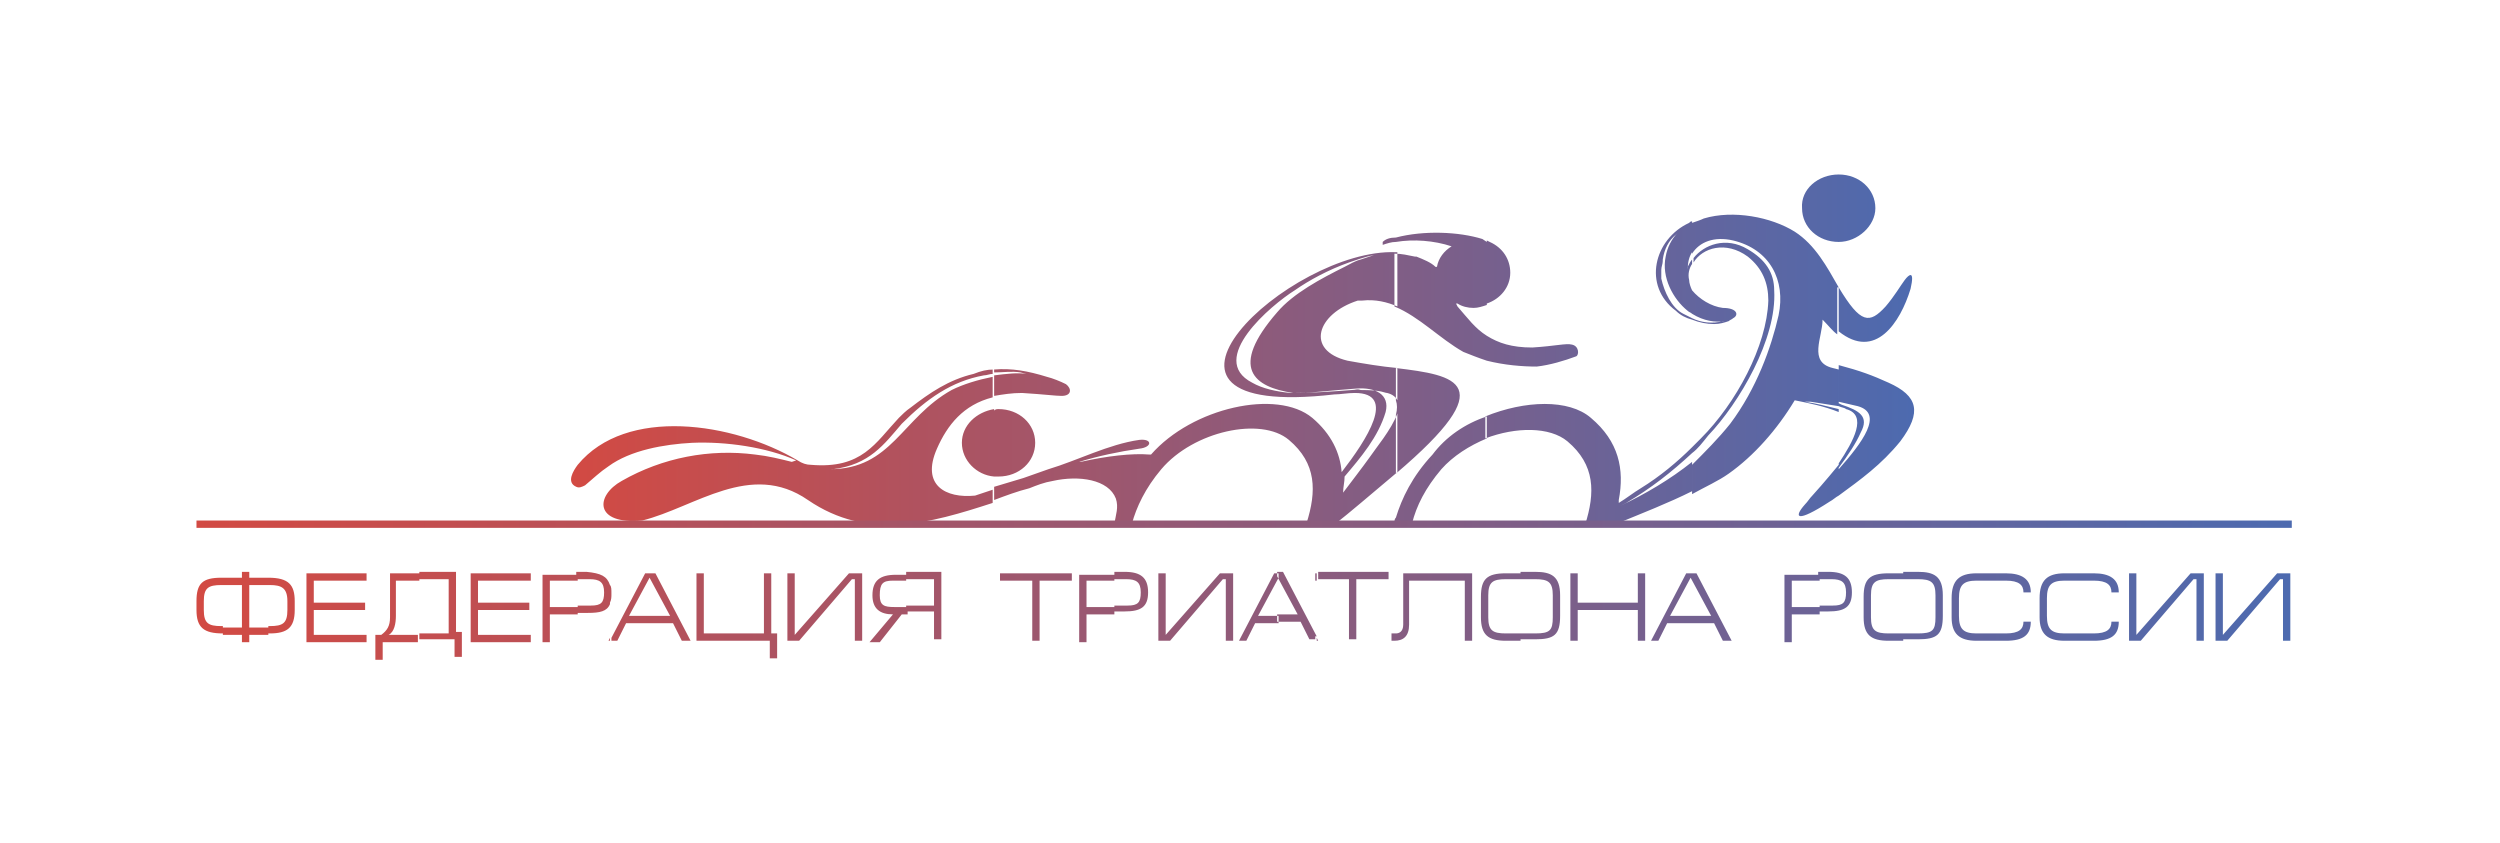 <?xml version="1.0" encoding="utf-8"?>
<!-- Generator: Adobe Illustrator 22.0.0, SVG Export Plug-In . SVG Version: 6.00 Build 0)  -->
<svg version="1.1" id="_x23_Layer_1" xmlns="http://www.w3.org/2000/svg" xmlns:xlink="http://www.w3.org/1999/xlink" x="0px"
	 y="0px" viewBox="0 0 170.5 57.5" enable-background="new 0 0 170.5 57.5" xml:space="preserve">
<g>
	<g>
		<linearGradient id="SVGID_1_" gradientUnits="userSpaceOnUse" x1="38.982" y1="23.836" x2="130.45" y2="23.836">
			<stop  offset="0" style="stop-color:#D24A43"/>
			<stop  offset="1" style="stop-color:#4D6AAF"/>
		</linearGradient>
		<path fill-rule="evenodd" clip-rule="evenodd" fill="url(#SVGID_1_)" d="M125.4,33.8V32c1.6-1.8,3.1-3.8,1.3-4.3
			c-0.4-0.1-0.9-0.2-1.3-0.3v-2.5c1.5,0.4,2.3,0.7,3.4,1.2c2,0.9,2.3,2,0.8,4C128.3,31.7,126.9,32.7,125.4,33.8L125.4,33.8z
			 M125.4,31.9c0.6-0.8,1.2-1.7,1.5-2.4c0.6-1.1-0.1-1.5-1.3-1.9l-0.2-0.1v0.2c0.2,0.1,0.4,0.1,0.5,0.2c1.5,0.4,0.5,2.2-0.5,3.7
			V31.9L125.4,31.9z M125.4,22.6v-3l0,0c1.5,2.5,2.1,2.5,3.2,1.3c0.6-0.7,1-1.4,1.3-1.8c0.3-0.4,0.7-0.7,0.4,0.6
			C129.6,22,127.9,24.6,125.4,22.6L125.4,22.6z M125.4,16.5v-4.6c1.4,0,2.5,1,2.5,2.3C127.9,15.4,126.7,16.5,125.4,16.5z
			 M125.4,11.9v4.6h0c-1.4,0-2.5-1-2.5-2.3C122.8,12.9,124,11.9,125.4,11.9L125.4,11.9L125.4,11.9L125.4,11.9z M125.4,19.6
			c-0.8-1.4-1.6-2.9-3-3.8c-1.6-1-4.2-1.5-6.2-0.9c-0.2,0.1-0.5,0.2-0.8,0.3v2.1c0.5-0.8,1.5-1.2,2.8-0.9c2.5,0.6,3.6,2.7,3.1,5.1
			c-0.5,2.2-1.5,5-3.3,7.4c-0.8,1-1.7,1.9-2.6,2.8v2c0.9-0.5,1.8-0.9,2.5-1.4c1.7-1.2,3.3-3,4.5-5c1,0.2,2,0.4,3,0.8v-0.2
			c-0.8-0.2-1.6-0.4-2.3-0.5l0.4,0c0.6,0.1,1.3,0.2,1.9,0.3v-2.5l-0.4-0.1c-1.7-0.4-0.7-2.1-0.7-3.3c0.4,0.4,0.7,0.8,1,1V19.6
			L125.4,19.6z M125.4,31.7v0.3l0,0l-0.1,0.1l0,0l0.1-0.1v1.8c-0.2,0.1-0.4,0.3-0.6,0.4c-2.3,1.5-2.5,1.1-1.7,0.2
			c0.2-0.2,0.3-0.4,0.5-0.6C123.7,33.7,124.5,32.8,125.4,31.7L125.4,31.7z M115.4,30.9v-0.4c0.2-0.2,0.4-0.4,0.6-0.6
			c2.4-2.4,4.5-6.3,4.6-9.4c0-1.2-0.4-2.2-1.4-3c-1.5-1.1-3.1-0.6-3.7,0.4v-0.3c0.7-0.9,2.2-1.5,3.7-0.6c1.2,0.7,1.8,1.6,1.8,2.8
			c0.2,3.3-2.4,7.7-4.5,9.9C116.1,30.2,115.8,30.6,115.4,30.9L115.4,30.9z M115.4,21.8v-0.1c0.6,0.3,1.4,0.4,2.1,0.2l0.1,0l0,0
			c-0.6,0.1-1.4,0-2.2-0.5v-1.6l0,0c0.5,0.6,1.3,1.1,2.1,1.2c1,0,1.1,0.5,0.7,0.7l0,0c-0.1,0.1-0.2,0.1-0.3,0.2
			c-0.3,0.1-0.6,0.2-1,0.2C116.4,22.1,115.9,22,115.4,21.8z M115.4,15.1v2.1c-0.2,0.3-0.3,0.7-0.3,1.2l0-0.2
			c0.1-0.2,0.2-0.4,0.3-0.5V18c-0.2,0.3-0.3,0.7-0.2,1.1c0,0.2,0.1,0.5,0.2,0.7v1.6c-0.1-0.1-0.2-0.1-0.3-0.2
			c-1-0.8-1.8-2.3-1.5-3.7c0.1-0.6,0.4-1.2,0.8-1.6l-0.1,0.1c-0.5,0.4-0.8,1-0.9,1.7c0,0,0,0,0,0.1v0c0,0.2-0.1,0.4-0.1,0.6
			c0,0.2,0,0.4,0,0.6c0.2,0.9,0.7,2,1.5,2.4c0.2,0.1,0.4,0.2,0.6,0.3v0.1c-0.4-0.1-0.8-0.3-1.1-0.6c-2.3-1.7-1.5-4.9,0.9-6
			C115.3,15.1,115.3,15.1,115.4,15.1L115.4,15.1z M115.4,30.5v0.4c-1.4,1.3-2.8,2.4-4.5,3.4l-0.4,0.2l0,0c1.7-0.8,3.4-1.8,4.9-3v2
			c-1.6,0.8-3.4,1.5-5.1,2.2l-0.2,0.1c-0.1,0-0.2,0-0.2,0l-1.8,0c0.7-2.2,0.7-4.1-1.2-5.7c-1.2-1-3.5-1-5.6-0.2v-1.5
			c2.7-1.1,5.7-1.2,7.2,0.1c1.9,1.6,2.3,3.5,1.9,5.6c0,0.1,0,0.2,0,0.2l0,0c0.5-0.3,1-0.7,1.5-1C113.2,32.5,114.4,31.5,115.4,30.5
			L115.4,30.5z M101.4,24.6v-1.7c0.8,0.5,1.7,0.8,3.1,0.8c1.6-0.1,2.3-0.3,2.7-0.2c0.5,0.1,0.5,0.7,0.3,0.8
			c-0.8,0.3-1.8,0.6-2.7,0.7C103.8,25,102.6,24.9,101.4,24.6L101.4,24.6z M101.4,20.7v-4.3l0.2,0.1c0.9,0.4,1.4,1.2,1.4,2.1
			C103,19.6,102.3,20.4,101.4,20.7z M101.4,16.5v4.3c-0.3,0.1-0.6,0.2-0.9,0.2c-0.4,0-0.8-0.1-1.1-0.3l-0.1,0l0.1,0.2
			c0.7,0.8,1.2,1.5,2,2v1.7c-0.6-0.2-1.1-0.4-1.6-0.6c-1.6-0.9-3-2.4-4.7-3.1v-3.6c0.5,0,0.9,0.1,1.4,0.2l0.1,0
			c0.5,0.2,1,0.4,1.3,0.7c0,0,0,0,0.1,0l0,0c0.1-0.6,0.5-1.1,1-1.4l0,0c-1.2-0.4-2.6-0.5-3.8-0.3v-0.3c1.9-0.5,4.3-0.4,5.9,0.1
			L101.4,16.5L101.4,16.5z M101.4,28.4v1.5c-1.2,0.5-2.3,1.2-3.1,2.1c-1.1,1.3-1.7,2.5-2,3.7l-1.1,0v-0.4c0.4-1.3,1.1-2.8,2.5-4.3
			C98.6,29.8,99.9,28.9,101.4,28.4L101.4,28.4z M95.2,32.3L95.2,32.3c7.3-6.2,4.1-6.7,0-7.2v2.2c0.1,0.3,0.1,0.6,0,1V32.3z
			 M68.1,27.9c1.4,0,2.5,1,2.5,2.3c0,1.3-1.1,2.3-2.5,2.3c-0.1,0-0.2,0-0.3,0v-4.5C67.9,27.9,68,27.9,68.1,27.9L68.1,27.9z
			 M95.2,16.2v0.3c-0.3,0-0.6,0.1-0.9,0.2l0-0.2C94.5,16.3,94.8,16.2,95.2,16.2L95.2,16.2z M95.2,17.2c-7.2-0.3-19.9,11.5-4.2,9.7
			c0.4,0,0.9-0.1,1.4-0.1c2.9,0,0.8,3.2-0.9,5.4c0,0,0,0,0,0l0,0c-0.1-1.3-0.7-2.6-2-3.7c-2.4-2-8.2-0.7-11,2.5l-0.1,0
			c-1.2-0.1-2.9,0.1-4.7,0.5l-0.1,0c1.3-0.4,2.7-0.7,4.1-0.9c0.9-0.1,0.9-0.7,0-0.6c-2.1,0.3-4.2,1.4-6.2,2
			c-0.6,0.2-1.1,0.4-1.7,0.6l-2,0.6v0.9c0.8-0.3,1.6-0.6,2.4-0.8c0.5-0.2,1-0.4,1.6-0.5c1.8-0.4,3.8-0.1,4.3,1.2
			c0.2,0.6,0,1.1-0.1,1.7l1.2,0c0.3-1.1,0.9-2.4,2-3.7c2.2-2.6,6.8-3.6,8.7-2c1.9,1.6,1.9,3.5,1.2,5.7l1.8,0c0.1,0,0.2,0,0.2,0l0,0
			c0.9-0.7,2.3-1.9,4.2-3.5v-4c-0.4,1.1-1.5,2.4-1.9,3c-0.5,0.7-1.2,1.6-1.8,2.4l0,0l0,0c0-0.4,0.1-0.7,0.1-1.1l0,0
			c1.1-1.3,2.3-2.7,2.8-4.4c0.3-1.2-0.7-1.7-2-1.6c-1.4,0.1-3.1,0.3-3.9,0.3c-0.2,0-0.4,0-0.6,0c-1-0.1-1.9-0.3-2.6-0.7
			c-3.1-1.6,1.3-5.3,2.9-6.3c1-0.7,2.3-1.4,3.7-1.9c0.3-0.1,1.1-0.4,1.7-0.5l-0.9,0.3c-0.4,0.1-0.7,0.3-1.1,0.5
			c-1.6,0.8-3.5,1.8-4.6,3.1c-3.3,3.8-1.6,5.1,1.1,5.5c1.3,0,2.7-0.1,4-0.2c0.3,0,0.3-0.1,0.6,0c1.5,0,1.6,0.2,1.8,0.2
			c0.4,0.1,0.6,0.3,0.7,0.5v-2.2c-1.1-0.1-2.3-0.3-3.4-0.5c-2.9-0.7-2.1-3.2,0.7-4.1l0.3,0c0.9-0.1,1.7,0.1,2.4,0.4V17.2L95.2,17.2z
			 M95.2,35.3v0.4l-0.1,0C95.1,35.5,95.1,35.4,95.2,35.3L95.2,35.3z M67.8,27v-1.4c0.8-0.1,1.6-0.2,2.2-0.1l0,0l-0.4-0.1
			c-0.6-0.1-1.2,0-1.8,0v-0.2c1.2-0.1,2.3,0.1,3.6,0.5c0.4,0.1,0.9,0.3,1.3,0.5c0.4,0.3,0.4,0.8-0.3,0.8l0,0c-0.4,0-1.1-0.1-2.7-0.2
			C69,26.8,68.4,26.9,67.8,27z M67.8,32.5c-1.2-0.1-2.2-1.1-2.2-2.3c0-1.2,1-2.1,2.2-2.3V32.5L67.8,32.5z M67.8,25.2
			c-0.5,0-0.9,0.1-1.4,0.3c-1.7,0.4-3,1.3-4.3,2.3c-0.3,0.2-0.6,0.5-0.8,0.7c-1.6,1.7-2.5,3.5-6,3.2c-0.3,0-0.6-0.1-0.9-0.3
			c-4.4-2.6-11.7-3.7-15,0.3c-0.3,0.4-0.8,1.2-0.1,1.5c0.2,0.1,0.4,0,0.6-0.1c0.6-0.5,1-0.9,1.6-1.3c1.5-1.1,3.8-1.5,5.7-1.6
			c2.3-0.1,5.1,0.3,7.1,1.2L54,31.5c-0.8-0.2-1.6-0.4-2.5-0.5c-3.1-0.4-6.3,0.2-9.1,1.8c-1.8,1-1.9,3,1.4,2.7
			c3.6-0.9,7.4-4.1,11.3-1.4c4.1,2.8,8.3,1.6,12.6,0.2v-0.9l-1.2,0.4c-2,0.2-3.7-0.7-2.6-3.2c0.7-1.6,1.8-3,3.8-3.5v-1.4
			c-1,0.2-2,0.5-2.8,0.9c-3.4,1.9-4.1,5.4-8.3,5.4l0.2,0c2.5-0.3,3.5-1.7,4.7-3.1c1.7-1.7,3.4-2.9,5.6-3.3c0.2,0,0.4-0.1,0.6-0.1
			V25.2z"/>
		<linearGradient id="SVGID_2_" gradientUnits="userSpaceOnUse" x1="13.351" y1="35.751" x2="156.221" y2="35.751">
			<stop  offset="0" style="stop-color:#D24A43"/>
			<stop  offset="1" style="stop-color:#4D6AAF"/>
		</linearGradient>
		<rect x="13.4" y="35.5" fill="url(#SVGID_2_)" width="142.9" height="0.5"/>
	</g>
	<linearGradient id="SVGID_3_" gradientUnits="userSpaceOnUse" x1="13.457" y1="41.977" x2="156.168" y2="41.977">
		<stop  offset="0" style="stop-color:#D24A43"/>
		<stop  offset="1" style="stop-color:#4D6AAF"/>
	</linearGradient>
	<path fill="url(#SVGID_3_)" d="M129.8,43.7v-0.5h1c1,0,1.2-0.2,1.2-1.1v-1.5c0-0.9-0.3-1.1-1.2-1.1l0,0h-1V39h1
		c1.1,0,1.7,0.3,1.7,1.6v1.4c0,1.3-0.4,1.6-1.7,1.6l0,0H129.8L129.8,43.7z M138.5,42.4L138.5,42.4c0,0.9-0.5,1.3-1.7,1.3h-2
		c-1.2,0-1.7-0.5-1.7-1.6v-1.3c0-1.2,0.5-1.7,1.7-1.7h2c1.1,0,1.7,0.4,1.7,1.3H138c0-0.5-0.3-0.8-1.2-0.8h-2c-0.9,0-1.2,0.3-1.2,1.2
		V42c0,0.9,0.3,1.2,1.2,1.2h2c0.9,0,1.2-0.3,1.2-0.8H138.5L138.5,42.4z M144.5,42.4L144.5,42.4c0,0.9-0.5,1.3-1.7,1.3h-2
		c-1.2,0-1.7-0.5-1.7-1.6v-1.3c0-1.2,0.5-1.7,1.7-1.7h2c1.1,0,1.7,0.4,1.7,1.3H144c0-0.5-0.3-0.8-1.2-0.8h-2c-0.9,0-1.2,0.3-1.2,1.2
		V42c0,0.9,0.3,1.2,1.2,1.2h2c0.9,0,1.2-0.3,1.2-0.8H144.5L144.5,42.4z M145.7,43.3L145.7,43.3L145.7,43.3l3.7-4.2h0.9v4.6h-0.5
		v-4.2h-0.2l-3.6,4.2h-0.8v-4.6h0.5V43.3L145.7,43.3z M151.6,43.3L151.6,43.3L151.6,43.3l3.7-4.2h0.9v4.6h-0.5v-4.2h-0.2l-3.6,4.2
		h-0.8v-4.6h0.5V43.3z M129.8,39v0.5h-1c-0.9,0-1.2,0.2-1.2,1.1v1.5c0,0.9,0.3,1.1,1.2,1.1h1v0.5h-1c-1.2,0-1.7-0.4-1.7-1.6v-1.4
		c0-1.2,0.4-1.6,1.7-1.6H129.8L129.8,39z M124.1,41.8v-0.5h0.9c0.7,0,0.9-0.2,0.9-0.9c0-0.7-0.3-0.9-1-0.9h-0.9v-0.5h0.7
		c1.1,0,1.6,0.4,1.6,1.4c0,1-0.5,1.3-1.6,1.3H124.1z M124.1,39.1v0.5h-1.9v1.8l0,0h1.9v0.5h-1.9v1.9l0,0h-0.5v-4.6H124.1L124.1,39.1
		z M115.3,42.5v-0.5h1.4l0,0l-1.4-2.6l0,0v-0.3h0.4l2.4,4.6h-0.6l-0.6-1.2H115.3z M115.3,39.1v0.3l-1.4,2.6h1.4v0.5h-1.6l-0.6,1.2
		h-0.5l0,0l2.4-4.6H115.3L115.3,39.1z M103.7,43.7v-0.5h1c1,0,1.2-0.2,1.2-1.1v-1.5c0-0.9-0.3-1.1-1.2-1.1l0,0h-1V39h1
		c1.1,0,1.7,0.3,1.7,1.6v1.4c0,1.3-0.4,1.6-1.7,1.6l0,0H103.7L103.7,43.7z M107.6,43.7L107.6,43.7h-0.5v-4.6h0.5v2h4.1v-2h0.5v4.6
		h-0.5v-2.1h-4.1V43.7z M103.7,39v0.5h-1c-0.9,0-1.2,0.2-1.2,1.1v1.5c0,0.9,0.3,1.1,1.2,1.1h1v0.5h-1c-1.2,0-1.7-0.4-1.7-1.6v-1.4
		c0-1.2,0.4-1.6,1.7-1.6H103.7L103.7,39z M89.8,43.7v-0.2l0.1,0.2H89.8L89.8,43.7z M89.8,39.5H92v4.1h0.5v-4.1h2.2v-0.5l0,0h-4.8
		V39.5L89.8,39.5z M96.1,39.6L96.1,39.6v3c0,0.8-0.4,1.1-1,1.1h-0.2v-0.5h0.3c0.2,0,0.5-0.1,0.5-0.6v-3.5h4.7v4.6h-0.5v-4.1H96.1z
		 M89.8,39.1v0.5h-0.1v-0.5H89.8L89.8,39.1z M89.8,43.4l-2.3-4.4h-0.4v0.3l1.4,2.6l0,0h-1.4v0.5h1.6l0.6,1.2h0.4V43.4z M87.2,39.1
		v0.3l0,0l-1.4,2.6h1.4v0.5h-1.6L85,43.7h-0.5l0,0l2.4-4.6H87.2L87.2,39.1z M76,41.8v-0.5h0.9c0.7,0,0.9-0.2,0.9-0.9
		c0-0.7-0.3-0.9-1-0.9H76v-0.5h0.7c1.1,0,1.6,0.4,1.6,1.4c0,1-0.5,1.3-1.6,1.3H76L76,41.8z M79.5,43.3L79.5,43.3L79.5,43.3l3.7-4.2
		h0.9v4.6h-0.5v-4.2h-0.2l-3.6,4.2H79v-4.6h0.5V43.3z M76,39.1v0.5h-1.9v1.8l0,0H76v0.5h-1.9v1.9l0,0h-0.5v-4.6H76L76,39.1z
		 M61.8,41.8v-0.5h1.9v-1.8l0,0h-1.9v-0.5h2.4v4.6h-0.5v-1.9H61.8L61.8,41.8z M73.1,39.1L73.1,39.1v0.5h-2.2v4.1h-0.5v-4.1h-2.2
		v-0.5H73.1z M61.8,39.1v0.5h-0.9c-0.7,0-0.9,0.2-0.9,1c0,0.7,0.3,0.8,1,0.8h0.9v0.5h-0.4l0,0l-1.5,1.9h-0.7l1.6-1.9
		c-0.9,0-1.4-0.4-1.4-1.3c0-1,0.5-1.4,1.6-1.4H61.8L61.8,39.1z M44.3,42.5v-0.5h1.4l0,0l-1.4-2.6v-0.3h0.4l2.4,4.6h-0.6l-0.6-1.2
		H44.3L44.3,42.5z M52.1,43.2L52.1,43.2v-4.1h0.5v4.1H53v1.7h-0.5v-1.2h-5v-4.6H48v4.1H52.1L52.1,43.2z M54.2,43.3L54.2,43.3
		L54.2,43.3l3.7-4.2h0.9v4.6h-0.5v-4.2h-0.2l-3.6,4.2h-0.8v-4.6h0.5V43.3z M44.3,39.1v0.3l-1.4,2.6h1.4v0.5h-1.6l-0.6,1.2h-0.4v-0.2
		l2.3-4.4H44.3L44.3,39.1z M41.6,41.1c0.1-0.2,0.1-0.4,0.1-0.6c0-0.3,0-0.5-0.1-0.6V41.1z M41.6,39.9v1.3c-0.2,0.5-0.7,0.6-1.5,0.6
		h-0.7v-0.5h0.9c0.7,0,0.9-0.2,0.9-0.9c0-0.7-0.3-0.9-1-0.9h-0.9v-0.5h0.7C41,39.1,41.4,39.3,41.6,39.9L41.6,39.9z M41.6,43.5v0.2
		h-0.1l0,0L41.6,43.5z M39.4,39.1v0.5h-1.9v1.8l0,0h1.9v0.5h-1.9v1.9l0,0H37v-4.6H39.4L39.4,39.1z M28.6,43.7v-0.5h2v-3.7l0,0h-2
		v-0.5h2.5v4.1l0,0h0.4v1.7H31v-1.2H28.6L28.6,43.7z M32.1,39.1L32.1,39.1h4.1v0.5h-3.6v1.5h3.5v0.5h-3.5v1.7h3.6v0.5h-4.1V39.1z
		 M18.3,39.4L18.3,39.4c1.4,0,1.8,0.5,1.8,1.6v0.6c0,1.2-0.5,1.6-1.7,1.6h-0.1v-0.5h0.1c0.9,0,1.2-0.2,1.2-1.1V41
		c0-0.9-0.4-1.1-1.2-1.1h-0.1V39.4L18.3,39.4z M28.6,39.1v0.5H27v2.4c0,0.5-0.1,1.1-0.5,1.3h2v0.5h-2.4v1.2h-0.5v-1.7H26
		c0.4-0.3,0.6-0.6,0.6-1.2v-3H28.6L28.6,39.1z M20.9,39.1L20.9,39.1H25v0.5h-3.6v1.5h3.5v0.5h-3.5v1.7H25v0.5h-4.1V39.1z M17,39v0.4
		h1.3v0.5H17v2.9l0,0h1.3v0.5H17v0.5h-0.5v-0.5h-1.3v-0.5h1.3v-2.9l0,0h-1.3v-0.5h1.3V39H17z M15.2,43.2L15.2,43.2
		c-1.3,0-1.8-0.4-1.8-1.6v-0.6c0-1.2,0.4-1.6,1.7-1.6h0.1v0.5h-0.1c-0.9,0-1.2,0.2-1.2,1.1v0.6c0,0.9,0.3,1.1,1.2,1.1h0.1V43.2z"/>
</g>
</svg>
